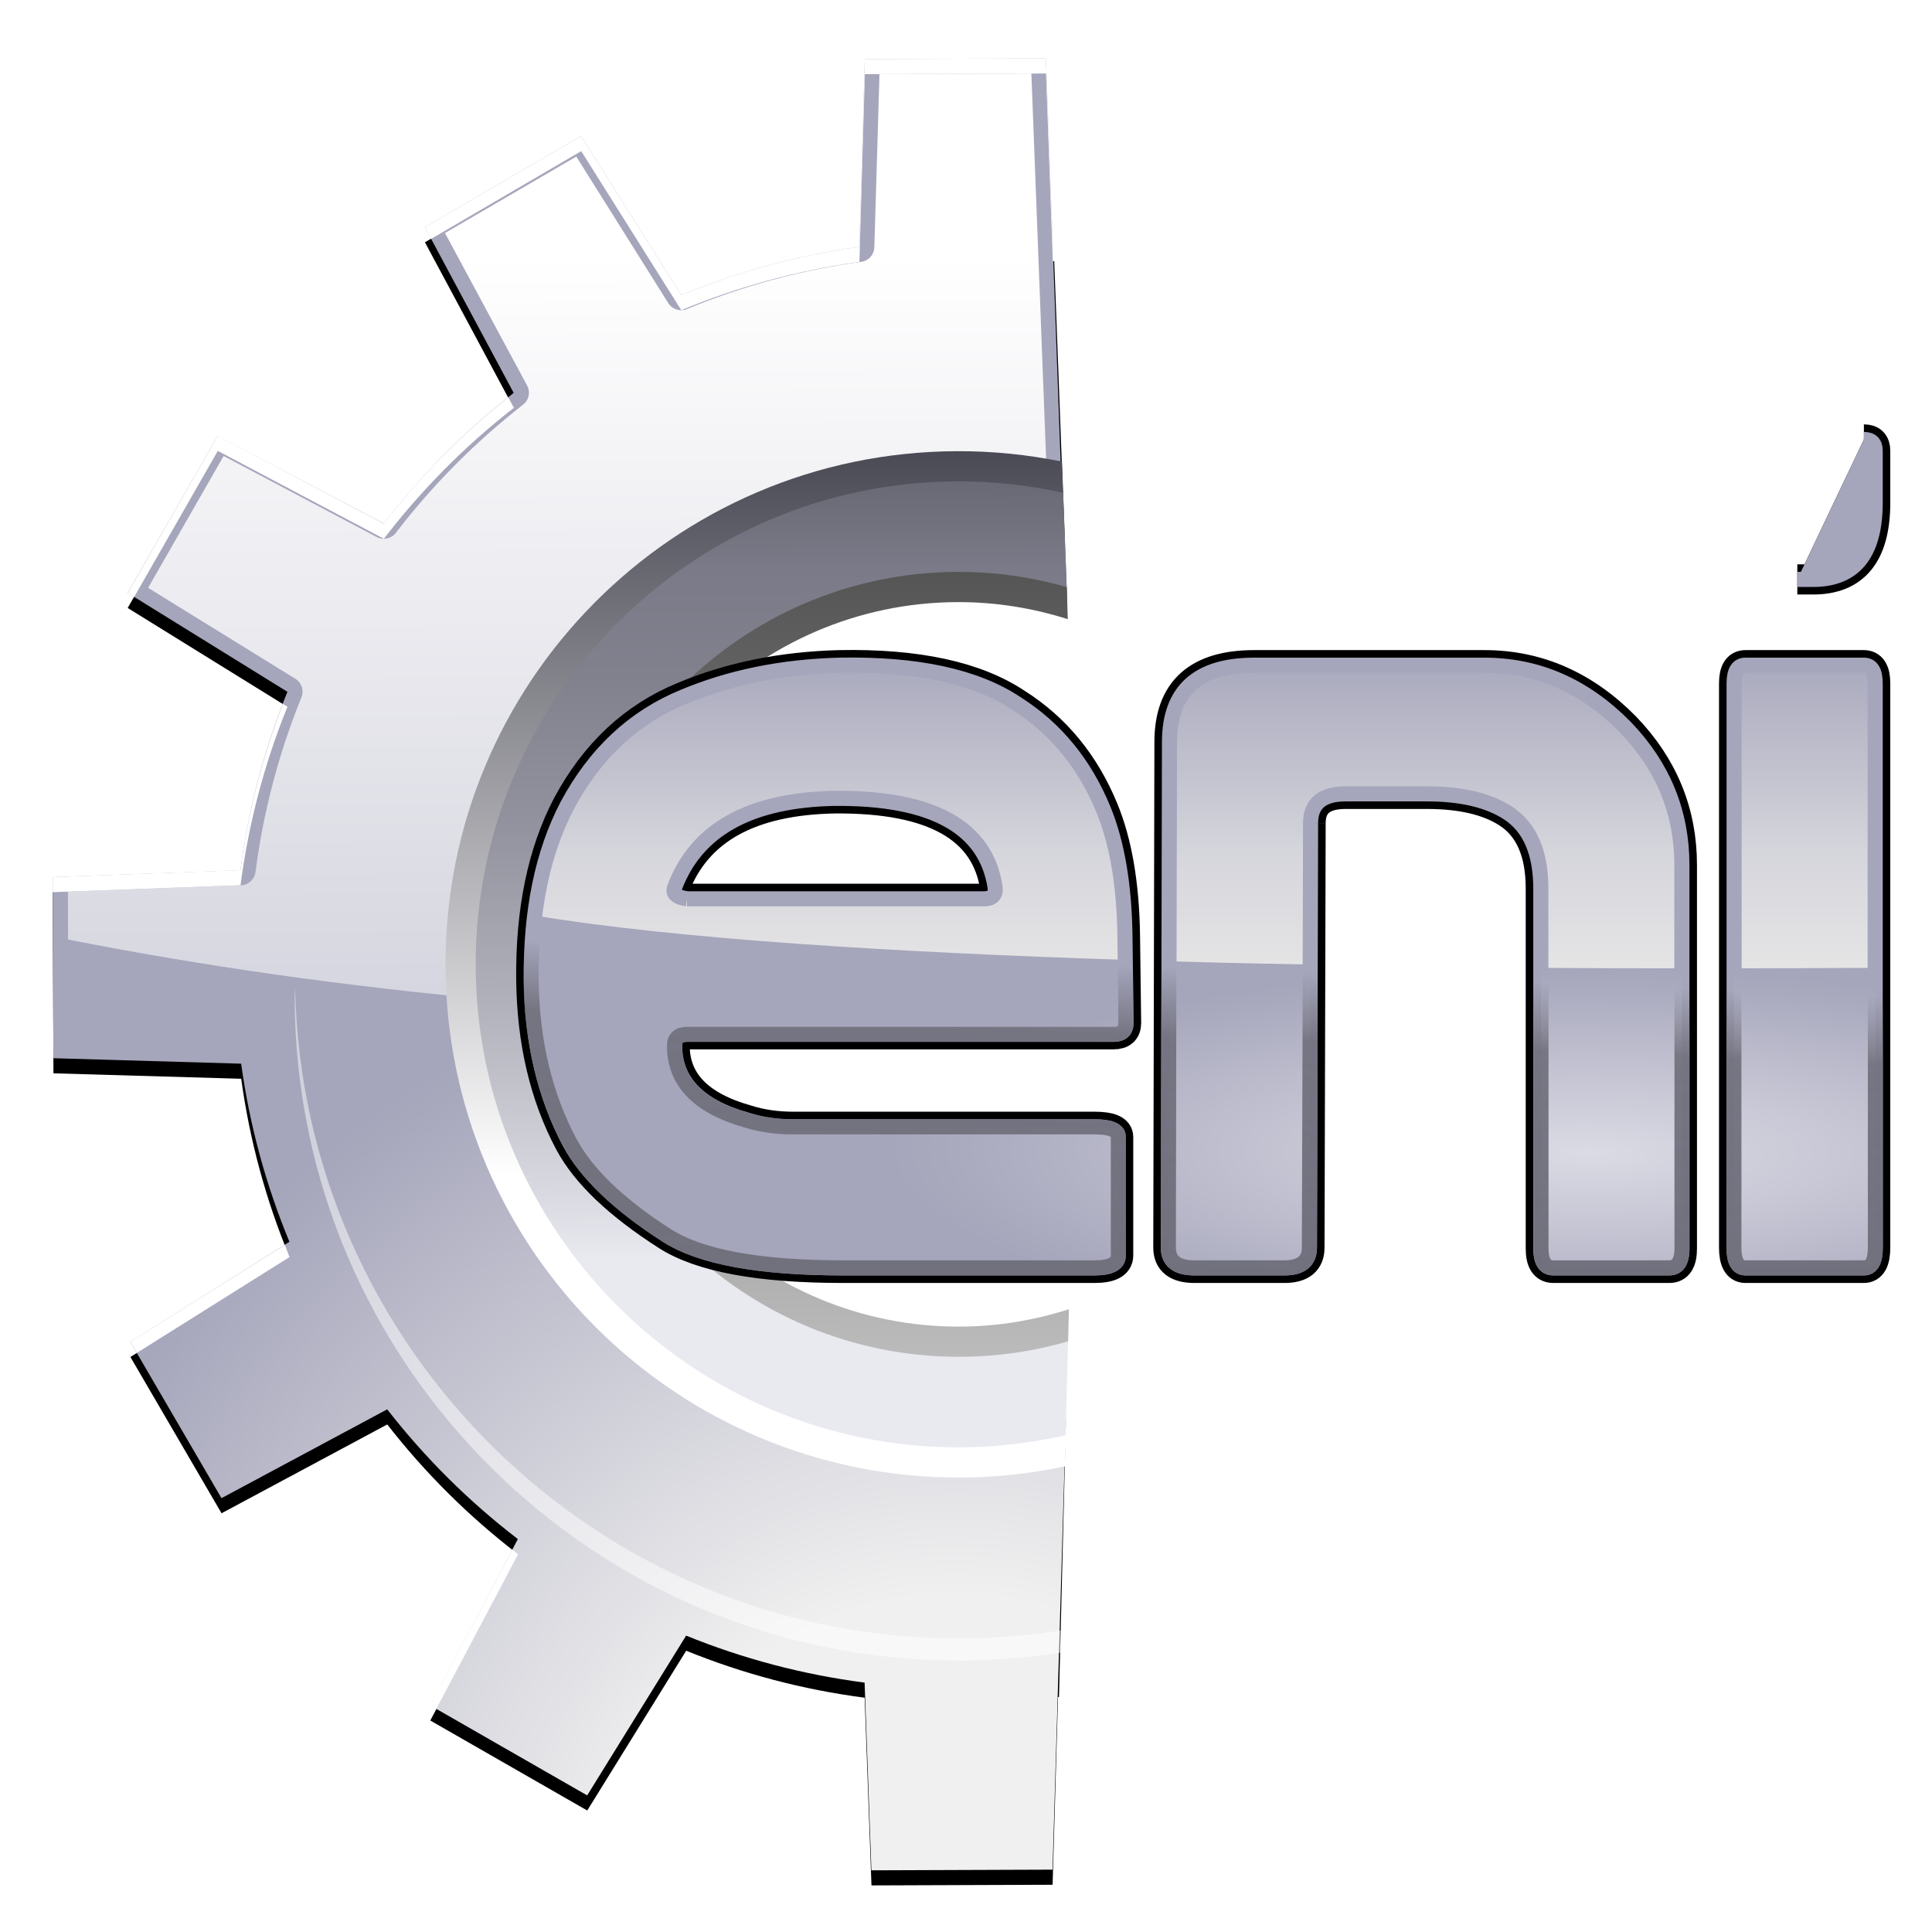 <?xml version="1.0" encoding="UTF-8" standalone="no"?>
<!-- Created with Inkscape (http://www.inkscape.org/) -->
<svg
   xmlns:dc="http://purl.org/dc/elements/1.1/"
   xmlns:cc="http://creativecommons.org/ns#"
   xmlns:rdf="http://www.w3.org/1999/02/22-rdf-syntax-ns#"
   xmlns:svg="http://www.w3.org/2000/svg"
   xmlns="http://www.w3.org/2000/svg"
   xmlns:xlink="http://www.w3.org/1999/xlink"
   xmlns:sodipodi="http://sodipodi.sourceforge.net/DTD/sodipodi-0.dtd"
   xmlns:inkscape="http://www.inkscape.org/namespaces/inkscape"
   width="128"
   height="128"
   id="svg2"
   sodipodi:version="0.32"
   inkscape:version="0.45+devel"
   version="1.0"
   sodipodi:docname="ceni-candidate-wip.svg"
   inkscape:output_extension="org.inkscape.output.svg.inkscape">
  <defs
     id="defs4">
    <linearGradient
       inkscape:collect="always"
       id="linearGradient3577">
      <stop
         style="stop-color:#71717e;stop-opacity:1;"
         offset="0"
         id="stop3579" />
      <stop
         id="stop3585"
         offset="0.773"
         style="stop-color:#71717e;stop-opacity:0.933;" />
      <stop
         style="stop-color:#71717e;stop-opacity:0;"
         offset="1"
         id="stop3581" />
    </linearGradient>
    <inkscape:perspective
       sodipodi:type="inkscape:persp3d"
       inkscape:vp_x="0 : 64 : 1"
       inkscape:vp_y="0 : 1000 : 0"
       inkscape:vp_z="128 : 64 : 1"
       inkscape:persp3d-origin="64 : 64 : 1"
       id="perspective189" />
    <linearGradient
       inkscape:collect="always"
       id="linearGradient3362">
      <stop
         style="stop-color:#dbdbe5;stop-opacity:1"
         offset="0"
         id="stop3364" />
      <stop
         style="stop-color:#a5a5bb;stop-opacity:1"
         offset="1"
         id="stop3366" />
    </linearGradient>
    <inkscape:perspective
       sodipodi:type="inkscape:persp3d"
       inkscape:vp_x="0 : 64 : 1"
       inkscape:vp_y="0 : 1000 : 0"
       inkscape:vp_z="128 : 64 : 1"
       inkscape:persp3d-origin="64 : 64 : 1"
       id="perspective2576" />
    <linearGradient
       id="linearGradient3587"
       inkscape:collect="always">
      <stop
         id="stop3589"
         offset="0"
         style="stop-color:#e6e6e6;stop-opacity:1" />
      <stop
         style="stop-color:#d5d5dc;stop-opacity:1"
         offset="0.381"
         id="stop3591" />
      <stop
         id="stop3593"
         offset="1"
         style="stop-color:#a5a5bb;stop-opacity:1" />
    </linearGradient>
    <inkscape:perspective
       sodipodi:type="inkscape:persp3d"
       inkscape:vp_x="0 : 64 : 1"
       inkscape:vp_y="0 : 1000 : 0"
       inkscape:vp_z="128 : 64 : 1"
       inkscape:persp3d-origin="64 : 64 : 1"
       id="perspective2777" />
    <linearGradient
       id="linearGradient7311"
       inkscape:collect="always">
      <stop
         id="stop7313"
         offset="0"
         style="stop-color:#52525c;stop-opacity:1" />
      <stop
         style="stop-color:#595962;stop-opacity:1;"
         offset="0.539"
         id="stop7317" />
      <stop
         id="stop7319"
         offset="0.595"
         style="stop-color:#eaeaeb;stop-opacity:1;" />
      <stop
         id="stop7315"
         offset="1"
         style="stop-color:#fefefe;stop-opacity:1" />
    </linearGradient>
    <linearGradient
       id="linearGradient7301"
       inkscape:collect="always">
      <stop
         id="stop7303"
         offset="0"
         style="stop-color:#52525c;stop-opacity:1" />
      <stop
         style="stop-color:#5b5b65;stop-opacity:1;"
         offset="0.438"
         id="stop7307" />
      <stop
         id="stop7309"
         offset="0.545"
         style="stop-color:#f4f4f4;stop-opacity:1;" />
      <stop
         id="stop7305"
         offset="1"
         style="stop-color:#fefefe;stop-opacity:1" />
    </linearGradient>
    <linearGradient
       inkscape:collect="always"
       id="linearGradient7283">
      <stop
         style="stop-color:#000000;stop-opacity:1;"
         offset="0"
         id="stop7285" />
      <stop
         style="stop-color:#000000;stop-opacity:0;"
         offset="1"
         id="stop7287" />
    </linearGradient>
    <linearGradient
       inkscape:collect="always"
       id="linearGradient6970">
      <stop
         style="stop-color:#52525c;stop-opacity:1"
         offset="0"
         id="stop6972" />
      <stop
         style="stop-color:#fefefe;stop-opacity:1"
         offset="1"
         id="stop6974" />
    </linearGradient>
    <inkscape:perspective
       sodipodi:type="inkscape:persp3d"
       inkscape:vp_x="0 : 526.18109 : 1"
       inkscape:vp_y="0 : 1000 : 0"
       inkscape:vp_z="744.09448 : 526.18109 : 1"
       inkscape:persp3d-origin="372.04724 : 526.18109 : 1"
       id="perspective10" />
    <mask
       id="mask7296"
       maskUnits="userSpaceOnUse">
      <g
         id="g7298"
         transform="translate(-514.586,-206.91)">
        <g
           id="g7300"
           transform="translate(80.516,30.885)">
          <path
             style="opacity:1;fill:url(#radialGradient7316);fill-opacity:1;stroke:none;stroke-width:2;stroke-linecap:round;stroke-linejoin:round;stroke-miterlimit:4;stroke-dashoffset:1.088;stroke-opacity:1"
             d="M -184.422,-32.472 C -217.548,-32.472 -248.422,-0.098 -248.422,33.028 C -248.422,66.153 -217.048,97.028 -183.922,97.028 C -153.633,97.028 -128.586,70.811 -124.516,41.684 L -159.547,36.653 C -161.172,48.614 -171.477,57.621 -183.922,57.621 C -197.494,57.621 -206.016,46.099 -206.016,32.528 C -206.016,18.956 -199.994,12.434 -186.422,12.434 C -179.637,12.434 -176.501,10.199 -172.047,14.653 L -176.875,25.98 C -178.93,28.036 -179.118,29.286 -178.554,30.595 C -178.046,31.776 -177.033,33.121 -174.344,33.121 L -130.391,33.121 C -126.545,33.121 -123.932,30.467 -123.932,26.871 L -124.001,-17.207 C -124.001,-19.688 -124.903,-21.05 -126.182,-21.556 C -127.497,-22.077 -129.216,-21.679 -131.29,-19.605 L -141.485,-19.41 C -152.344,-30.269 -167.86,-32.472 -184.422,-32.472 z"
             id="path7302"
             sodipodi:nodetypes="cssccsssccsccccsccc" />
          <path
             sodipodi:nodetypes="ccccc"
             style="fill:url(#linearGradient7318);fill-opacity:1;fill-rule:evenodd;stroke:none;stroke-width:1px;stroke-linecap:butt;stroke-linejoin:miter;stroke-opacity:1;filter:url(#filter3438)"
             d="M -161.5,34.5 C -162,37 -180,54 -180,54 L -132.5,80 L -112,38.5 L -161.5,34.5 z"
             id="path7304" />
          <path
             sodipodi:nodetypes="ccccc"
             id="path7306"
             d="M -161.5,34.5 C -162,37 -181.278,54.389 -181.278,54.389 L -151.627,97.592 L -112,38.5 L -161.5,34.5 z"
             style="fill:url(#linearGradient7320);fill-opacity:1;fill-rule:evenodd;stroke:none;stroke-width:1px;stroke-linecap:butt;stroke-linejoin:miter;stroke-opacity:1;filter:url(#filter3438)" />
          <path
             style="fill:url(#linearGradient7322);fill-opacity:1;fill-rule:evenodd;stroke:none;stroke-width:1px;stroke-linecap:butt;stroke-linejoin:miter;stroke-opacity:1;filter:url(#filter3438)"
             d="M -161.5,34.5 C -162,37 -181.278,54.389 -181.278,54.389 L -151.627,97.592 L -112,38.5 L -161.5,34.5 z"
             id="path7308"
             sodipodi:nodetypes="ccccc" />
        </g>
        <rect
           y="69.75"
           x="-119"
           height="71.75"
           width="83.5"
           id="rect7310"
           style="opacity:1;fill:url(#linearGradient7324);fill-opacity:1;stroke:none;stroke-width:1;stroke-linecap:round;stroke-linejoin:round;stroke-miterlimit:4;stroke-dasharray:none;stroke-dashoffset:1.088;stroke-opacity:1;filter:url(#filter3363)" />
        <path
           sodipodi:nodetypes="ccccc"
           id="path7312"
           d="M -159.5,68.25 L -39.138,55.984 L -93.453,162.553 L -197.795,128.965 L -159.5,68.25 z"
           style="fill:url(#linearGradient7326);fill-opacity:1;stroke:none;stroke-width:1;stroke-linecap:round;stroke-linejoin:round;stroke-miterlimit:4;stroke-dashoffset:1.088;stroke-opacity:1;filter:url(#filter3363)"
           transform="matrix(0.639,0.769,-0.769,0.639,37.598,128.087)" />
        <path
           transform="matrix(0.639,0.769,-0.769,0.639,37.598,128.087)"
           style="fill:url(#linearGradient7328);fill-opacity:1;stroke:none;stroke-width:1;stroke-linecap:round;stroke-linejoin:round;stroke-miterlimit:4;stroke-dashoffset:1.088;stroke-opacity:1;filter:url(#filter3363)"
           d="M -159.5,68.25 L -39.138,55.984 L -93.453,162.553 L -197.795,128.965 L -159.5,68.25 z"
           id="path7314"
           sodipodi:nodetypes="ccccc" />
      </g>
    </mask>
    <linearGradient
       y2="112.704"
       x2="-136.511"
       y1="99.98"
       x1="-61.803"
       gradientTransform="translate(-40.5,-1.5)"
       gradientUnits="userSpaceOnUse"
       id="linearGradient7328"
       xlink:href="#linearGradient3342"
       inkscape:collect="always" />
    <linearGradient
       y2="92.604"
       x2="-138.004"
       y1="137.133"
       x1="-83.594"
       gradientTransform="translate(-40.5,-1.5)"
       gradientUnits="userSpaceOnUse"
       id="linearGradient7326"
       xlink:href="#linearGradient3342"
       inkscape:collect="always" />
    <linearGradient
       y2="86.125"
       x2="-163"
       y1="105.625"
       x1="-73"
       gradientUnits="userSpaceOnUse"
       id="linearGradient7324"
       xlink:href="#linearGradient3342"
       inkscape:collect="always" />
    <linearGradient
       y2="72.882"
       x2="-158.925"
       y1="44.753"
       x1="-83.013"
       gradientUnits="userSpaceOnUse"
       id="linearGradient7322"
       xlink:href="#linearGradient3326"
       inkscape:collect="always" />
    <linearGradient
       y2="72.882"
       x2="-158.925"
       y1="39.803"
       x1="-132.51"
       gradientUnits="userSpaceOnUse"
       id="linearGradient7320"
       xlink:href="#linearGradient3326"
       inkscape:collect="always" />
    <linearGradient
       y2="57.25"
       x2="-152.268"
       y1="37.682"
       x1="-151.439"
       gradientUnits="userSpaceOnUse"
       id="linearGradient7318"
       xlink:href="#linearGradient3326"
       inkscape:collect="always" />
    <radialGradient
       r="59.995"
       fy="59.708"
       fx="-113.148"
       cy="118.605"
       cx="-112.172"
       gradientTransform="matrix(0.648,0.102,-3.1257154e-2,0.199,-4.563,53.159)"
       gradientUnits="userSpaceOnUse"
       id="radialGradient7316"
       xlink:href="#linearGradient3825"
       inkscape:collect="always" />
    <linearGradient
       y2="112.704"
       x2="-136.511"
       y1="99.98"
       x1="-61.803"
       gradientTransform="translate(-40.5,-1.5)"
       gradientUnits="userSpaceOnUse"
       id="linearGradient7250"
       xlink:href="#linearGradient3342"
       inkscape:collect="always" />
    <linearGradient
       y2="92.604"
       x2="-138.004"
       y1="137.133"
       x1="-83.594"
       gradientTransform="translate(-40.5,-1.5)"
       gradientUnits="userSpaceOnUse"
       id="linearGradient7248"
       xlink:href="#linearGradient3342"
       inkscape:collect="always" />
    <linearGradient
       y2="86.125"
       x2="-163"
       y1="105.625"
       x1="-73"
       gradientUnits="userSpaceOnUse"
       id="linearGradient7246"
       xlink:href="#linearGradient3342"
       inkscape:collect="always" />
    <linearGradient
       y2="72.882"
       x2="-158.925"
       y1="44.753"
       x1="-83.013"
       gradientUnits="userSpaceOnUse"
       id="linearGradient7244"
       xlink:href="#linearGradient3326"
       inkscape:collect="always" />
    <linearGradient
       y2="72.882"
       x2="-158.925"
       y1="39.803"
       x1="-132.51"
       gradientUnits="userSpaceOnUse"
       id="linearGradient7242"
       xlink:href="#linearGradient3326"
       inkscape:collect="always" />
    <linearGradient
       y2="57.25"
       x2="-152.268"
       y1="37.682"
       x1="-151.439"
       gradientUnits="userSpaceOnUse"
       id="linearGradient7240"
       xlink:href="#linearGradient3326"
       inkscape:collect="always" />
    <radialGradient
       r="59.995"
       fy="59.708"
       fx="-113.148"
       cy="118.605"
       cx="-112.172"
       gradientTransform="matrix(0.648,0.102,-3.1257154e-2,0.199,-4.563,53.159)"
       gradientUnits="userSpaceOnUse"
       id="radialGradient7238"
       xlink:href="#linearGradient3825"
       inkscape:collect="always" />
    <linearGradient
       y2="15.344"
       x2="206.472"
       y1="77.373"
       x1="206.472"
       gradientTransform="translate(-819.089,-206.906)"
       gradientUnits="userSpaceOnUse"
       id="linearGradient7202"
       xlink:href="#linearGradient3295"
       inkscape:collect="always" />
    <linearGradient
       y2="63.427"
       x2="208.594"
       y1="130.406"
       x1="208.594"
       gradientTransform="translate(-819.089,-206.906)"
       gradientUnits="userSpaceOnUse"
       id="linearGradient7200"
       xlink:href="#linearGradient3295"
       inkscape:collect="always" />
    <linearGradient
       y2="80.172"
       x2="75.094"
       y1="4.532"
       x1="75.094"
       gradientTransform="translate(-682.085,-206.904)"
       gradientUnits="userSpaceOnUse"
       id="linearGradient7198"
       xlink:href="#linearGradient3260"
       inkscape:collect="always" />
    <linearGradient
       y2="73.899"
       x2="75.094"
       y1="4.532"
       x1="75.094"
       gradientTransform="translate(-682.089,-206.906)"
       gradientUnits="userSpaceOnUse"
       id="linearGradient7196"
       xlink:href="#linearGradient3202"
       inkscape:collect="always" />
    <radialGradient
       r="56"
       fy="68.232"
       fx="64.69"
       cy="27.418"
       cx="99.726"
       gradientTransform="matrix(0.694,5.8671246e-2,-3.6242796e-2,0.429,-648.149,-180.025)"
       gradientUnits="userSpaceOnUse"
       id="radialGradient7194"
       xlink:href="#linearGradient3528"
       inkscape:collect="always" />
    <radialGradient
       r="56"
       fy="116.906"
       fx="67.094"
       cy="116.906"
       cx="67.094"
       gradientTransform="translate(-682.089,-206.906)"
       gradientUnits="userSpaceOnUse"
       id="radialGradient7192"
       xlink:href="#XMLID_4_"
       inkscape:collect="always" />
    <linearGradient
       y2="14.444"
       x2="125.304"
       y1="12.569"
       x1="120.062"
       spreadMethod="reflect"
       gradientUnits="userSpaceOnUse"
       id="linearGradient7190"
       xlink:href="#linearGradient3344"
       inkscape:collect="always" />
    <linearGradient
       y2="14.444"
       x2="125.304"
       y1="12.569"
       x1="120.062"
       spreadMethod="reflect"
       gradientTransform="translate(-682.089,-206.906)"
       gradientUnits="userSpaceOnUse"
       id="linearGradient7188"
       xlink:href="#linearGradient3260"
       inkscape:collect="always" />
    <radialGradient
       r="59.995"
       fy="7.411"
       fx="64.089"
       cy="7.411"
       cx="64.089"
       gradientTransform="matrix(0.309,0,0,0.478,-637.828,-203.042)"
       gradientUnits="userSpaceOnUse"
       id="radialGradient7186"
       xlink:href="#linearGradient3260"
       inkscape:collect="always" />
    <radialGradient
       r="59.995"
       fy="26.863"
       fx="74.871"
       cy="48.229"
       cx="72.685"
       gradientTransform="matrix(0.982,1.671718e-2,-3.5801148e-3,0.21,-700.652,-176.428)"
       gradientUnits="userSpaceOnUse"
       id="radialGradient7184"
       xlink:href="#linearGradient3449"
       inkscape:collect="always" />
    <radialGradient
       r="59.995"
       fy="66.906"
       fx="-10.165"
       cy="66.906"
       cx="-10.165"
       gradientTransform="matrix(0.458,-2.1035589e-8,4.5903973e-8,1,-661.641,-206.911)"
       gradientUnits="userSpaceOnUse"
       id="radialGradient7182"
       xlink:href="#linearGradient3449"
       inkscape:collect="always" />
    <radialGradient
       r="59.995"
       fy="80.405"
       fx="167.67"
       cy="80.405"
       cx="167.67"
       gradientTransform="matrix(0.268,0.521,-0.704,0.361,-573.095,-242.969)"
       gradientUnits="userSpaceOnUse"
       id="radialGradient7180"
       xlink:href="#linearGradient3449"
       inkscape:collect="always" />
    <radialGradient
       r="59.995"
       fy="126.692"
       fx="66.015"
       cy="126.692"
       cx="66.015"
       gradientTransform="matrix(0.675,0,0,0.358,-662.561,-165.902)"
       gradientUnits="userSpaceOnUse"
       id="radialGradient7178"
       xlink:href="#linearGradient3751"
       inkscape:collect="always" />
    <linearGradient
       y2="123.906"
       x2="8.084"
       y1="33.406"
       x1="147.094"
       gradientTransform="translate(-682.089,-206.906)"
       gradientUnits="userSpaceOnUse"
       id="linearGradient7176"
       xlink:href="#XMLID_4_"
       inkscape:collect="always" />
    <filter
       id="filter2826"
       inkscape:collect="always">
      <feGaussianBlur
         id="feGaussianBlur2828"
         stdDeviation="2.4"
         inkscape:collect="always" />
    </filter>
    <radialGradient
       gradientTransform="translate(145.714,-238.214)"
       gradientUnits="userSpaceOnUse"
       r="125.171"
       cy="124"
       cx="59.511"
       id="XMLID_23_">
      <stop
         id="stop9"
         style="stop-color:#F0F0F0"
         offset="0.177" />
      <stop
         id="stop11"
         style="stop-color:#A5A5BB"
         offset="0.532" />
    </radialGradient>
    <linearGradient
       gradientTransform="translate(145.714,-238.214)"
       y2="120.214"
       x2="60.001"
       y1="12.845"
       x1="60.001"
       gradientUnits="userSpaceOnUse"
       id="XMLID_24_">
      <stop
         id="stop16"
         style="stop-color:#FFFFFF"
         offset="0" />
      <stop
         id="stop18"
         style="stop-color:#ffffff;stop-opacity:0;"
         offset="1" />
    </linearGradient>
    <linearGradient
       gradientTransform="translate(145.714,-238.214)"
       y2="26"
       x2="60.002"
       y1="94"
       x1="60.002"
       gradientUnits="userSpaceOnUse"
       id="XMLID_25_">
      <stop
         id="stop23"
         style="stop-color:#FFFFFF"
         offset="0.296" />
      <stop
         id="stop25"
         style="stop-color:#4A4A55"
         offset="1" />
    </linearGradient>
    <linearGradient
       gradientTransform="translate(145.714,-238.214)"
       y2="28"
       x2="60.002"
       y1="92"
       x1="60.002"
       gradientUnits="userSpaceOnUse"
       id="XMLID_26_">
      <stop
         id="stop30"
         style="stop-color:#E9E9F0"
         offset="0.195" />
      <stop
         id="stop32"
         style="stop-color:#DADAE2"
         offset="0.26" />
      <stop
         id="stop34"
         style="stop-color:#B1B1BB"
         offset="0.461" />
      <stop
         id="stop36"
         style="stop-color:#93939F"
         offset="0.644" />
      <stop
         id="stop38"
         style="stop-color:#81818E"
         offset="0.8" />
      <stop
         id="stop40"
         style="stop-color:#7A7A88"
         offset="0.911" />
      <stop
         id="stop42"
         style="stop-color:#696975"
         offset="1" />
    </linearGradient>
    <linearGradient
       gradientTransform="translate(145.714,-238.214)"
       y2="34.001"
       x2="60.002"
       y1="86"
       x1="60.002"
       gradientUnits="userSpaceOnUse"
       id="XMLID_27_">
      <stop
         id="stop47"
         style="stop-color:#BBBBBB"
         offset="0" />
      <stop
         id="stop49"
         style="stop-color:#555555"
         offset="1" />
    </linearGradient>
    <linearGradient
       gradientTransform="translate(-682.089,-206.906)"
       gradientUnits="userSpaceOnUse"
       y2="123.906"
       x2="8.084"
       y1="33.406"
       x1="147.094"
       id="linearGradient3516"
       xlink:href="#XMLID_4_"
       inkscape:collect="always" />
    <radialGradient
       gradientUnits="userSpaceOnUse"
       gradientTransform="matrix(0.979,0,0,0.973,133,20.876)"
       r="55.148"
       cy="-0.215"
       cx="48"
       id="XMLID_4_">
      <stop
         id="stop3082"
         style="stop-color:#72D13D"
         offset="0" />
      <stop
         id="stop3090"
         style="stop-color:#00b400;stop-opacity:1;"
         offset="1" />
    </radialGradient>
    <radialGradient
       gradientUnits="userSpaceOnUse"
       gradientTransform="matrix(0.675,0,0,0.358,-662.561,-165.902)"
       r="59.995"
       fy="126.692"
       fx="66.015"
       cy="126.692"
       cx="66.015"
       id="radialGradient3757"
       xlink:href="#linearGradient3751"
       inkscape:collect="always" />
    <linearGradient
       id="linearGradient3751"
       inkscape:collect="always">
      <stop
         id="stop3753"
         offset="0"
         style="stop-color:#53be2c;stop-opacity:1;" />
      <stop
         id="stop3755"
         offset="1"
         style="stop-color:#53be2c;stop-opacity:0;" />
    </linearGradient>
    <radialGradient
       r="59.995"
       fy="80.405"
       fx="167.67"
       cy="80.405"
       cx="167.67"
       gradientTransform="matrix(0.268,0.521,-0.704,0.361,-573.095,-242.969)"
       gradientUnits="userSpaceOnUse"
       id="radialGradient3658"
       xlink:href="#linearGradient3449"
       inkscape:collect="always" />
    <linearGradient
       id="linearGradient3449">
      <stop
         style="stop-color:#000000;stop-opacity:0.673;"
         offset="0"
         id="stop3451" />
      <stop
         style="stop-color:#000000;stop-opacity:0;"
         offset="1"
         id="stop3453" />
    </linearGradient>
    <radialGradient
       gradientUnits="userSpaceOnUse"
       gradientTransform="matrix(0.458,-2.1035589e-8,4.5903973e-8,1,-661.641,-206.911)"
       r="59.995"
       fy="66.906"
       fx="-10.165"
       cy="66.906"
       cx="-10.165"
       id="radialGradient3654"
       xlink:href="#linearGradient3449"
       inkscape:collect="always" />
    <radialGradient
       r="59.995"
       fy="26.863"
       fx="74.871"
       cy="48.229"
       cx="72.685"
       gradientTransform="matrix(0.982,1.671718e-2,-3.5801148e-3,0.21,-700.652,-176.428)"
       gradientUnits="userSpaceOnUse"
       id="radialGradient3744"
       xlink:href="#linearGradient3449"
       inkscape:collect="always" />
    <radialGradient
       gradientUnits="userSpaceOnUse"
       gradientTransform="matrix(0.309,0,0,0.478,-637.828,-203.042)"
       r="59.995"
       fy="7.411"
       fx="64.089"
       cy="7.411"
       cx="64.089"
       id="radialGradient3767"
       xlink:href="#linearGradient3260"
       inkscape:collect="always" />
    <linearGradient
       inkscape:collect="always"
       id="linearGradient3260">
      <stop
         style="stop-color:#ffffff;stop-opacity:1;"
         offset="0"
         id="stop3262" />
      <stop
         style="stop-color:#ffffff;stop-opacity:0;"
         offset="1"
         id="stop3264" />
    </linearGradient>
    <linearGradient
       gradientTransform="translate(-682.089,-206.906)"
       spreadMethod="reflect"
       gradientUnits="userSpaceOnUse"
       y2="14.444"
       x2="125.304"
       y1="12.569"
       x1="120.062"
       id="linearGradient3676"
       xlink:href="#linearGradient3260"
       inkscape:collect="always" />
    <linearGradient
       y2="14.444"
       x2="125.304"
       y1="12.569"
       x1="120.062"
       spreadMethod="reflect"
       gradientUnits="userSpaceOnUse"
       id="linearGradient3771"
       xlink:href="#linearGradient3344"
       inkscape:collect="always" />
    <linearGradient
       id="linearGradient3344">
      <stop
         style="stop-color:#baff63;stop-opacity:1;"
         offset="0"
         id="stop3346" />
      <stop
         style="stop-color:#ffffff;stop-opacity:0;"
         offset="1"
         id="stop3348" />
    </linearGradient>
    <radialGradient
       gradientTransform="translate(-682.089,-206.906)"
       gradientUnits="userSpaceOnUse"
       r="56"
       fy="116.906"
       fx="67.094"
       cy="116.906"
       cx="67.094"
       id="radialGradient3524"
       xlink:href="#XMLID_4_"
       inkscape:collect="always" />
    <radialGradient
       gradientTransform="matrix(0.694,5.8671246e-2,-3.6242796e-2,0.429,-648.149,-180.025)"
       gradientUnits="userSpaceOnUse"
       r="56"
       fy="68.232"
       fx="64.69"
       cy="27.418"
       cx="99.726"
       id="radialGradient3535"
       xlink:href="#linearGradient3528"
       inkscape:collect="always" />
    <linearGradient
       id="linearGradient3528"
       inkscape:collect="always">
      <stop
         id="stop3530"
         offset="0"
         style="stop-color:#62c734;stop-opacity:1;" />
      <stop
         id="stop3532"
         offset="1"
         style="stop-color:#62c734;stop-opacity:0;" />
    </linearGradient>
    <linearGradient
       gradientTransform="translate(-682.089,-206.906)"
       gradientUnits="userSpaceOnUse"
       y2="73.899"
       x2="75.094"
       y1="4.532"
       x1="75.094"
       id="linearGradient3548"
       xlink:href="#linearGradient3202"
       inkscape:collect="always" />
    <linearGradient
       id="linearGradient3202">
      <stop
         id="stop3204"
         offset="0"
         style="stop-color:#cbff9c;stop-opacity:1;" />
      <stop
         id="stop3206"
         offset="1"
         style="stop-color:#65c171;stop-opacity:0" />
    </linearGradient>
    <linearGradient
       y2="80.172"
       x2="75.094"
       y1="4.532"
       x1="75.094"
       gradientTransform="translate(-682.085,-206.904)"
       gradientUnits="userSpaceOnUse"
       id="linearGradient3581"
       xlink:href="#linearGradient3260"
       inkscape:collect="always" />
    <linearGradient
       gradientTransform="translate(-819.089,-206.906)"
       gradientUnits="userSpaceOnUse"
       y2="63.427"
       x2="208.594"
       y1="130.406"
       x1="208.594"
       id="linearGradient3613"
       xlink:href="#linearGradient3295"
       inkscape:collect="always" />
    <linearGradient
       id="linearGradient3295">
      <stop
         id="stop3297"
         offset="0"
         style="stop-color:#baff63;stop-opacity:1;" />
      <stop
         id="stop3299"
         offset="1"
         style="stop-color:#ffffff;stop-opacity:0;" />
    </linearGradient>
    <linearGradient
       y2="15.344"
       x2="206.472"
       y1="77.373"
       x1="206.472"
       gradientTransform="translate(-819.089,-206.906)"
       gradientUnits="userSpaceOnUse"
       id="linearGradient3462"
       xlink:href="#linearGradient3295"
       inkscape:collect="always" />
    <radialGradient
       r="59.995"
       fy="59.708"
       fx="-113.148"
       cy="118.605"
       cx="-112.172"
       gradientTransform="matrix(0.648,0.102,-3.1257154e-2,0.199,-4.563,53.159)"
       gradientUnits="userSpaceOnUse"
       id="radialGradient7103"
       xlink:href="#linearGradient3825"
       inkscape:collect="always" />
    <linearGradient
       id="linearGradient3825">
      <stop
         id="stop3827"
         offset="0"
         style="stop-color:#ffffff;stop-opacity:0;" />
      <stop
         style="stop-color:#ffffff;stop-opacity:0.187;"
         offset="0.5"
         id="stop3833" />
      <stop
         id="stop3829"
         offset="1"
         style="stop-color:#ffffff;stop-opacity:1;" />
    </linearGradient>
    <linearGradient
       y2="57.25"
       x2="-152.268"
       y1="37.682"
       x1="-151.439"
       gradientUnits="userSpaceOnUse"
       id="linearGradient7105"
       xlink:href="#linearGradient3326"
       inkscape:collect="always" />
    <linearGradient
       id="linearGradient3326"
       inkscape:collect="always">
      <stop
         id="stop3328"
         offset="0"
         style="stop-color:#000000;stop-opacity:1;" />
      <stop
         id="stop3330"
         offset="1"
         style="stop-color:#000000;stop-opacity:0;" />
    </linearGradient>
    <filter
       id="filter3438"
       inkscape:collect="always">
      <feGaussianBlur
         id="feGaussianBlur3440"
         stdDeviation="1.334"
         inkscape:collect="always" />
    </filter>
    <linearGradient
       y2="72.882"
       x2="-158.925"
       y1="39.803"
       x1="-132.51"
       gradientUnits="userSpaceOnUse"
       id="linearGradient7107"
       xlink:href="#linearGradient3326"
       inkscape:collect="always" />
    <linearGradient
       y2="72.882"
       x2="-158.925"
       y1="44.753"
       x1="-83.013"
       gradientUnits="userSpaceOnUse"
       id="linearGradient7109"
       xlink:href="#linearGradient3326"
       inkscape:collect="always" />
    <linearGradient
       y2="86.125"
       x2="-163"
       y1="105.625"
       x1="-73"
       gradientUnits="userSpaceOnUse"
       id="linearGradient7111"
       xlink:href="#linearGradient3342"
       inkscape:collect="always" />
    <linearGradient
       id="linearGradient3342"
       inkscape:collect="always">
      <stop
         id="stop3344"
         offset="0"
         style="stop-color:#000000;stop-opacity:1;" />
      <stop
         id="stop3347"
         offset="1"
         style="stop-color:#000000;stop-opacity:0;" />
    </linearGradient>
    <filter
       id="filter3363"
       height="1.204"
       y="-0.102"
       width="1.175"
       x="-0.088"
       inkscape:collect="always">
      <feGaussianBlur
         id="feGaussianBlur3365"
         stdDeviation="3.053"
         inkscape:collect="always" />
    </filter>
    <linearGradient
       y2="92.604"
       x2="-138.004"
       y1="137.133"
       x1="-83.594"
       gradientTransform="translate(-40.5,-1.5)"
       gradientUnits="userSpaceOnUse"
       id="linearGradient7113"
       xlink:href="#linearGradient3342"
       inkscape:collect="always" />
    <linearGradient
       y2="112.704"
       x2="-136.511"
       y1="99.98"
       x1="-61.803"
       gradientTransform="translate(-40.5,-1.5)"
       gradientUnits="userSpaceOnUse"
       id="linearGradient7115"
       xlink:href="#linearGradient3342"
       inkscape:collect="always" />
    <inkscape:perspective
       id="perspective5849"
       inkscape:persp3d-origin="64 : 64 : 1"
       inkscape:vp_z="128 : 64 : 1"
       inkscape:vp_y="0 : 1000 : 0"
       inkscape:vp_x="0 : 64 : 1"
       sodipodi:type="inkscape:persp3d" />
    <linearGradient
       inkscape:collect="always"
       xlink:href="#XMLID_24_"
       id="linearGradient6110"
       gradientUnits="userSpaceOnUse"
       gradientTransform="matrix(1,-3.6386616e-3,3.6386918e-3,1,3.297,4.11)"
       x1="60.001"
       y1="12.845"
       x2="60.001"
       y2="120.214" />
    <linearGradient
       inkscape:collect="always"
       xlink:href="#XMLID_27_"
       id="linearGradient6152"
       gradientUnits="userSpaceOnUse"
       gradientTransform="matrix(1,-3.6386616e-3,3.6386918e-3,1,3.297,4.11)"
       x1="60.002"
       y1="86"
       x2="60.002"
       y2="34.001" />
    <linearGradient
       inkscape:collect="always"
       xlink:href="#XMLID_26_"
       id="linearGradient6154"
       gradientUnits="userSpaceOnUse"
       gradientTransform="matrix(1,-3.6386918e-3,3.6386918e-3,1,3.296,4.11)"
       x1="60.002"
       y1="92"
       x2="60.002"
       y2="28" />
    <linearGradient
       inkscape:collect="always"
       xlink:href="#XMLID_25_"
       id="linearGradient6156"
       gradientUnits="userSpaceOnUse"
       gradientTransform="matrix(1,-3.6386616e-3,3.6386918e-3,1,3.297,4.11)"
       x1="60.002"
       y1="94"
       x2="60.002"
       y2="26" />
    <radialGradient
       inkscape:collect="always"
       xlink:href="#XMLID_23_"
       id="radialGradient6158"
       gradientUnits="userSpaceOnUse"
       gradientTransform="matrix(1,-3.6386616e-3,3.6386918e-3,1,3.297,4.11)"
       cx="59.511"
       cy="124"
       r="125.171" />
    <linearGradient
       inkscape:collect="always"
       xlink:href="#linearGradient6970"
       id="linearGradient7257"
       gradientUnits="userSpaceOnUse"
       x1="92"
       y1="84"
       x2="92"
       y2="52" />
    <linearGradient
       inkscape:collect="always"
       xlink:href="#linearGradient7301"
       id="linearGradient7263"
       gradientUnits="userSpaceOnUse"
       x1="92"
       y1="48"
       x2="92"
       y2="84"
       gradientTransform="matrix(0.972,0,0,0.972,0.874,102.694)" />
    <linearGradient
       inkscape:collect="always"
       xlink:href="#linearGradient7283"
       id="linearGradient7289"
       x1="83"
       y1="26"
       x2="83"
       y2="97"
       gradientUnits="userSpaceOnUse"
       gradientTransform="matrix(0.972,0,0,0.972,0.874,102.694)" />
    <linearGradient
       inkscape:collect="always"
       xlink:href="#linearGradient7311"
       id="linearGradient7291"
       gradientUnits="userSpaceOnUse"
       x1="92"
       y1="84"
       x2="92"
       y2="52"
       gradientTransform="matrix(0.972,0,0,0.972,0.874,102.694)" />
    <linearGradient
       inkscape:collect="always"
       xlink:href="#linearGradient7301"
       id="linearGradient2783"
       gradientUnits="userSpaceOnUse"
       gradientTransform="matrix(0.972,0,0,0.972,-133.126,2.694)"
       x1="92"
       y1="48"
       x2="92"
       y2="84" />
    <filter
       inkscape:collect="always"
       id="filter3563">
      <feGaussianBlur
         inkscape:collect="always"
         stdDeviation="0.555"
         id="feGaussianBlur3565" />
    </filter>
    <linearGradient
       inkscape:collect="always"
       xlink:href="#linearGradient3587"
       id="linearGradient3573"
       x1="-58.196"
       y1="65.077"
       x2="-58.196"
       y2="42.816"
       gradientUnits="userSpaceOnUse" />
    <linearGradient
       inkscape:collect="always"
       xlink:href="#linearGradient3587"
       id="linearGradient2580"
       gradientUnits="userSpaceOnUse"
       x1="-56.085"
       y1="88.17"
       x2="-54.986"
       y2="60.17" />
    <radialGradient
       inkscape:collect="always"
       xlink:href="#linearGradient3362"
       id="radialGradient3368"
       cx="-31.546"
       cy="87.037"
       fx="-31.546"
       fy="87.037"
       r="45.056"
       gradientTransform="matrix(1.03,6.0963174e-3,-1.6090331e-3,0.272,1.759,53.06)"
       gradientUnits="userSpaceOnUse" />
    <radialGradient
       inkscape:collect="always"
       xlink:href="#linearGradient3362"
       id="radialGradient2575"
       gradientUnits="userSpaceOnUse"
       gradientTransform="matrix(1.03,6.0963174e-3,-1.6090331e-3,0.272,137.844,52.889)"
       cx="-31.546"
       cy="87.037"
       fx="-31.546"
       fy="87.037"
       r="45.056" />
    <linearGradient
       inkscape:collect="always"
       xlink:href="#linearGradient3587"
       id="linearGradient2579"
       gradientUnits="userSpaceOnUse"
       x1="-58.196"
       y1="65.077"
       x2="-58.196"
       y2="42.816"
       gradientTransform="translate(136.085,-0.17)" />
    <linearGradient
       inkscape:collect="always"
       xlink:href="#linearGradient3577"
       id="linearGradient3583"
       x1="83.853"
       y1="84.5"
       x2="84.677"
       y2="64.377"
       gradientUnits="userSpaceOnUse" />
  </defs>
  <sodipodi:namedview
     id="base"
     pagecolor="#ffffff"
     bordercolor="#666666"
     borderopacity="1.0"
     gridtolerance="10000"
     guidetolerance="10"
     objecttolerance="10"
     inkscape:pageopacity="0.0"
     inkscape:pageshadow="2"
     inkscape:zoom="3.640625"
     inkscape:cx="64"
     inkscape:cy="64"
     inkscape:document-units="px"
     inkscape:current-layer="layer1"
     showgrid="false"
     showguides="true"
     inkscape:guide-bbox="true"
     inkscape:window-width="923"
     inkscape:window-height="672"
     inkscape:window-x="207"
     inkscape:window-y="0">
    <inkscape:grid
       type="xygrid"
       id="grid2383"
       empspacing="4"
       visible="true"
       enabled="true" />
  </sodipodi:namedview>
  <g
     inkscape:label="Layer 1"
     inkscape:groupmode="layer"
     id="layer1">
    <path
       id="path6132"
       d="M 245.025,1.4 L 201.618,2.869 L 201.65,3.775 L 169.618,4.869 L 171.712,66.275 L 169.65,135.369 L 213.056,136.681 L 213.087,135.65 L 247.056,136.681 L 249.681,48.369 L 246.618,48.275 L 245.025,1.4 z"
       style="opacity:0.579;fill:#37c8ab;fill-opacity:1;stroke:none;stroke-width:2.5;stroke-linecap:round;stroke-miterlimit:4;stroke-dasharray:none;stroke-opacity:1" />
    <g
       id="g7265">
      <path
         transform="matrix(1,-3.6386918e-3,3.6386918e-3,1,11.286,1.081)"
         id="path6"
         d="M 46,4 L 45.594,16.438 C 41.466,16.99 37.508,18.063 33.781,19.594 L 27.188,9.031 L 16.812,15.031 L 22.656,26.031 C 19.42,28.534 16.535,31.419 14.031,34.656 L 3.031,28.812 L -2.969,39.188 L 7.594,45.781 C 6.062,49.508 4.988,53.466 4.438,57.594 L -8,58 L -8,70 L 4.438,70.406 C 4.989,74.534 6.063,78.492 7.594,82.219 L -2.969,88.812 L 3.031,99.188 L 14.031,93.344 C 16.534,96.58 19.419,99.466 22.656,101.969 L 16.812,112.969 L 27.188,118.969 L 33.781,108.406 C 37.508,109.937 41.466,111.011 45.594,111.562 L 46,124 L 58,124 L 58.406,111.562 C 58.426,111.56 58.449,111.565 58.469,111.562 L 59,93.156 C 56.753,93.695 54.41,94 52,94 C 35.458,94 22,80.542 22,64 C 22,47.458 35.458,34 52,34 C 54.454,34 56.841,34.317 59.125,34.875 L 58.5,16.438 C 58.47,16.433 58.437,16.442 58.406,16.438 L 58,4 L 46,4 z"
         style="filter:url(#filter2826)" />
      <path
         sodipodi:nodetypes="cccccccccccccccccccccccccccssccc"
         id="path13"
         d="M 57.296,3.914 L 56.935,16.352 C 52.81,16.919 48.856,18.007 45.135,19.552 L 38.502,9.013 L 28.149,15.051 L 34.033,26.03 C 30.806,28.544 27.932,31.44 25.439,34.686 L 14.418,28.882 L 8.456,39.279 L 19.042,45.834 C 17.524,49.567 16.465,53.528 15.929,57.658 L 3.493,58.11 L 3.537,70.11 L 15.976,70.471 C 16.543,74.597 17.631,78.55 19.175,82.272 L 8.637,88.904 L 14.674,99.257 L 25.653,93.373 C 28.168,96.6 31.063,99.475 34.309,101.967 L 28.506,112.988 L 38.902,118.95 L 45.458,108.364 C 49.19,109.881 53.152,110.941 57.282,111.477 L 57.733,123.913 L 69.733,123.869 L 70.624,93.866 L 63.624,93.891 C 47.082,93.951 33.575,80.542 33.515,64 C 33.455,47.459 46.864,33.952 63.406,33.891 C 66.405,33.881 66.913,34.03 70.407,34.372 L 69.296,3.87 L 57.296,3.914 z"
         style="fill:url(#radialGradient6158)" />
      <path
         sodipodi:nodetypes="ccssccccsssccccssscccccccc"
         style="fill:url(#linearGradient6110)"
         id="path20"
         d="M 58.268,4.91 C 58.219,6.555 57.927,16.384 57.927,16.384 C 57.913,16.872 57.548,17.279 57.064,17.345 C 53.077,17.893 49.189,18.946 45.506,20.476 C 45.055,20.663 44.534,20.497 44.276,20.084 C 44.276,20.084 39.055,11.765 38.18,10.372 C 36.89,11.123 30.77,14.686 29.481,15.437 C 30.261,16.886 34.924,25.545 34.924,25.545 C 35.004,25.694 35.043,25.856 35.043,26.015 C 35.045,26.316 34.91,26.612 34.658,26.808 C 31.5,29.27 28.662,32.129 26.223,35.305 C 25.927,35.692 25.393,35.808 24.962,35.58 C 24.962,35.58 16.269,30.981 14.815,30.211 C 14.073,31.506 10.555,37.652 9.814,38.947 C 11.213,39.811 19.569,44.972 19.569,44.972 C 19.871,45.159 20.043,45.483 20.045,45.82 C 20.045,45.947 20.021,46.076 19.971,46.201 C 18.467,49.895 17.443,53.792 16.925,57.781 C 16.863,58.265 16.458,58.633 15.97,58.651 C 15.97,58.651 6.144,59.015 4.499,59.075 C 4.502,60.069 4.507,61.364 4.51,62.246 C 13.397,64.003 22.854,65.341 32.653,66.239 C 32.589,65.215 32.516,64.004 32.516,64.004 C 32.453,46.911 52.309,32.932 69.402,32.87 L 68.331,4.872 C 66.841,4.879 59.76,4.905 58.268,4.91 z" />
      <path
         id="path27"
         d="M 63.391,29.892 C 44.614,29.96 29.447,45.238 29.515,64.015 C 29.583,82.793 44.862,97.959 63.638,97.891 C 66.02,97.882 68.332,97.621 70.573,97.147 L 70.789,87.802 C 68.516,88.494 66.101,88.882 63.606,88.891 C 49.821,88.941 38.565,77.767 38.515,63.982 C 38.465,50.197 49.639,38.942 63.424,38.891 C 65.953,38.882 68.404,39.265 70.709,39.959 L 70.362,30.585 C 68.108,30.123 65.783,29.883 63.391,29.892 z"
         style="fill:url(#linearGradient6156)" />
      <path
         id="path44"
         d="M 63.398,31.892 C 45.753,31.956 31.451,46.363 31.515,64.008 C 31.579,81.653 45.986,95.955 63.631,95.891 C 66.025,95.882 68.354,95.593 70.597,95.084 L 70.789,87.802 C 68.516,88.494 66.101,88.882 63.606,88.891 C 49.821,88.941 38.565,77.767 38.515,63.982 C 38.465,50.197 49.639,38.942 63.424,38.891 C 65.953,38.882 68.403,39.265 70.709,39.959 L 70.432,32.647 C 68.167,32.146 65.813,31.883 63.398,31.892 z"
         style="fill:url(#linearGradient6154)" />
      <path
         id="path51"
         d="M 63.42,37.891 C 49.084,37.944 37.463,49.65 37.515,63.986 C 37.567,78.323 49.274,89.943 63.609,89.891 C 66.091,89.882 68.49,89.526 70.762,88.865 L 70.817,86.74 C 68.539,87.469 66.118,87.882 63.602,87.891 C 50.369,87.939 39.563,77.212 39.515,63.979 C 39.467,50.746 50.195,39.94 63.427,39.891 C 65.977,39.882 68.434,40.289 70.744,41.021 L 70.674,38.896 C 68.368,38.235 65.937,37.882 63.42,37.891 z"
         style="fill:url(#linearGradient6152)" />
      <path
         style="fill:#ffffff"
         id="path53"
         d="M 18.874,82.475 L 8.644,88.896 L 9.072,89.63 L 19.18,83.285 C 19.069,83.019 18.979,82.742 18.874,82.475 z" />
      <path
         id="path55"
         d="M 57.296,3.914 L 56.935,16.352 C 52.81,16.919 48.856,18.007 45.135,19.552 L 38.502,9.013 L 28.149,15.051 L 28.558,15.831 L 38.506,10.013 L 45.138,20.552 C 48.86,19.006 52.813,17.918 56.939,17.352 L 57.3,4.914 L 69.3,4.87 L 69.751,17.306 C 69.782,17.31 69.815,17.301 69.845,17.305 L 69.81,16.306 C 69.79,16.303 69.768,16.308 69.748,16.306 L 69.296,3.87 L 57.296,3.914 z"
         style="fill:#ffffff" />
      <path
         style="fill:#ffffff"
         id="path59"
         d="M 33.951,102.674 L 28.498,112.982 L 28.907,113.216 L 34.323,102.978 C 34.196,102.881 34.078,102.772 33.951,102.674 z" />
      <path
         id="path61"
         d="M 19.551,65.426 C 19.548,65.67 19.522,65.931 19.523,66.176 C 19.611,90.438 39.421,110.104 63.683,110.016 C 65.913,110.008 68.102,109.822 70.243,109.492 L 70.269,108.023 C 68.119,108.356 65.918,108.539 63.677,108.547 C 39.662,108.635 20.032,89.348 19.551,65.426 z"
         style="opacity:0.5;fill:#ffffff" />
      <path
         style="fill:#ffffff"
         id="path67"
         d="M 14.43,29.874 L 25.432,35.695 C 27.923,32.45 30.818,29.533 34.046,27.017 L 33.673,26.325 C 30.597,28.771 27.822,31.576 25.428,34.694 L 14.426,28.873 L 8.464,39.286 L 8.89,39.55 L 14.43,29.874 z" />
      <path
         style="fill:#ffffff"
         id="path71"
         d="M 3.498,59.11 L 15.935,58.649 C 16.471,54.519 17.529,50.554 19.046,46.821 L 18.742,46.633 C 17.394,50.129 16.43,53.815 15.932,57.649 L 3.494,58.11 L 3.537,70.11 L 3.537,70.11 L 3.498,59.11 z" />
    </g>
    <path
       style="font-size:76.569px;font-style:normal;font-variant:normal;font-weight:bold;font-stretch:normal;fill-opacity:1;font-family:Sidux;-inkscape-font-specification:Sidux Bold"
       d="M -90.567,68.692 L -62.302,68.692 C -61.754,68.692 -61.48,68.443 -61.48,67.944 L -61.555,62.112 C -61.605,58.772 -62.078,56.005 -62.975,53.812 C -64.222,50.771 -66.141,48.428 -68.733,46.783 C -71.425,44.989 -75.338,44.141 -80.473,44.241 C -84.261,44.341 -87.701,45.038 -90.791,46.335 C -94.081,47.68 -96.649,50.073 -98.493,53.513 C -100.138,56.653 -100.936,60.517 -100.886,65.103 C -100.836,69.19 -99.989,72.78 -98.344,75.87 C -97.247,77.914 -95.103,79.958 -91.913,82.002 C -89.67,83.447 -85.782,84.17 -80.248,84.17 L -63.574,84.17 C -62.527,84.17 -62.003,83.896 -62.003,83.348 L -62.003,75.496 C -62.003,75.048 -62.527,74.823 -63.574,74.823 L -83.538,74.823 C -84.635,74.823 -85.657,74.674 -86.604,74.375 C -89.794,73.478 -91.39,71.832 -91.39,69.44 C -91.39,68.941 -91.115,68.692 -90.567,68.692 M -90.567,59.719 C -91.265,59.619 -91.539,59.37 -91.39,58.971 C -89.944,55.133 -86.405,53.164 -80.772,53.064 C -74.291,53.014 -70.752,54.983 -70.154,58.971 C -70.104,59.47 -70.353,59.719 -70.901,59.719 L -90.567,59.719 M -49.256,54.709 C -49.256,53.413 -48.483,52.765 -46.938,52.765 L -41.554,52.765 C -39.261,52.765 -37.467,53.189 -36.171,54.036 C -34.725,54.983 -34.002,56.653 -34.002,59.046 L -34.002,82.899 C -34.002,83.746 -33.728,84.17 -33.18,84.17 L -25.478,84.17 C -24.929,84.17 -24.655,83.746 -24.655,82.899 L -24.655,57.476 C -24.655,53.986 -25.902,50.946 -28.394,48.353 C -31.086,45.612 -34.201,44.241 -37.741,44.241 L -52.995,44.241 C -56.733,44.241 -58.603,45.936 -58.603,49.325 L -58.678,82.824 C -58.678,83.722 -58.104,84.17 -56.958,84.17 L -50.976,84.17 C -49.879,84.17 -49.331,83.722 -49.331,82.824 L -49.256,54.709 M -21.195,82.824 C -21.195,83.722 -20.946,84.17 -20.448,84.17 L -12.596,84.17 C -12.098,84.17 -11.849,83.722 -11.849,82.824 L -11.849,45.437 C -11.849,44.64 -12.098,44.241 -12.596,44.241 L -20.448,44.241 C -20.946,44.241 -21.195,44.64 -21.195,45.437 L -21.195,82.824 M -17.008,38.558 L -15.961,38.558 C -13.22,38.558 -11.849,36.863 -11.849,33.473 L -11.849,30.034 C -11.849,29.535 -12.098,29.286 -12.596,29.286"
       id="text2779"
       sodipodi:nodetypes="ccccsccccccccccccccsccscccccccsccccccccccccccccccccccccccccc" />
    <path
       sodipodi:nodetypes="ccccsccccccccccccccsccscccccccsccccccccccccccccccccccccccccc"
       id="use3555"
       d="M 45.518,68.522 L 73.782,68.522 C 74.331,68.522 74.605,68.273 74.605,67.774 L 74.53,61.942 C 74.48,58.602 74.007,55.835 73.109,53.642 C 71.863,50.601 69.944,48.258 67.352,46.613 C 64.66,44.818 60.747,43.971 55.612,44.071 C 51.824,44.17 48.384,44.868 45.293,46.164 C 42.003,47.51 39.436,49.903 37.592,53.343 C 35.947,56.483 35.149,60.346 35.199,64.933 C 35.249,69.02 36.096,72.609 37.741,75.7 C 38.838,77.744 40.981,79.788 44.172,81.832 C 46.415,83.277 50.303,84 55.837,84 L 72.511,84 C 73.558,84 74.081,83.726 74.081,83.177 L 74.081,75.326 C 74.081,74.878 73.558,74.653 72.511,74.653 L 52.546,74.653 C 51.45,74.653 50.428,74.504 49.481,74.205 C 46.29,73.307 44.695,71.662 44.695,69.269 C 44.695,68.771 44.969,68.522 45.518,68.522 M 45.518,59.549 C 44.82,59.449 44.546,59.2 44.695,58.801 C 46.141,54.963 49.68,52.994 55.313,52.894 C 61.793,52.844 65.333,54.813 65.931,58.801 C 65.981,59.3 65.732,59.549 65.183,59.549 L 45.518,59.549 M 86.829,54.539 C 86.829,53.243 87.601,52.595 89.147,52.595 L 94.531,52.595 C 96.824,52.595 98.618,53.019 99.914,53.866 C 101.36,54.813 102.083,56.483 102.083,58.876 L 102.083,82.729 C 102.083,83.576 102.357,84 102.905,84 L 110.607,84 C 111.155,84 111.429,83.576 111.429,82.729 L 111.429,57.306 C 111.429,53.816 110.183,50.775 107.691,48.183 C 104.999,45.442 101.883,44.071 98.344,44.071 L 83.09,44.071 C 79.351,44.071 77.482,45.766 77.482,49.155 L 77.407,82.654 C 77.407,83.551 77.981,84 79.127,84 L 85.109,84 C 86.206,84 86.754,83.551 86.754,82.654 L 86.829,54.539 M 114.889,82.654 C 114.889,83.551 115.139,84 115.637,84 L 123.488,84 C 123.987,84 124.236,83.551 124.236,82.654 L 124.236,45.267 C 124.236,44.469 123.987,44.071 123.488,44.071 L 115.637,44.071 C 115.139,44.071 114.889,44.469 114.889,45.267 L 114.889,82.654 M 119.077,38.388 L 120.124,38.388 C 122.865,38.388 124.236,36.693 124.236,33.303 L 124.236,29.864 C 124.236,29.365 123.987,29.116 123.488,29.116"
       style="font-size:76.569px;font-style:normal;font-variant:normal;font-weight:bold;font-stretch:normal;fill:#000000;fill-opacity:1;stroke:#000000;stroke-width:2;stroke-miterlimit:4;stroke-dasharray:none;stroke-opacity:1;font-family:Sidux;-inkscape-font-specification:Sidux Bold" />
    <path
       sodipodi:nodetypes="ccccsccccccccccccccsccscccccccsccccccccccccccccccccccccccccc"
       id="use3557"
       d="M 45.518,68.522 L 73.782,68.522 C 74.331,68.522 74.605,68.273 74.605,67.774 L 74.53,61.942 C 74.48,58.602 74.007,55.835 73.109,53.642 C 71.863,50.601 69.944,48.258 67.352,46.613 C 64.66,44.818 60.747,43.971 55.612,44.071 C 51.824,44.17 48.384,44.868 45.293,46.164 C 42.003,47.51 39.436,49.903 37.592,53.343 C 35.947,56.483 35.149,60.346 35.199,64.933 C 35.249,69.02 36.096,72.609 37.741,75.7 C 38.838,77.744 40.981,79.788 44.172,81.832 C 46.415,83.277 50.303,84 55.837,84 L 72.511,84 C 73.558,84 74.081,83.726 74.081,83.177 L 74.081,75.326 C 74.081,74.878 73.558,74.653 72.511,74.653 L 52.546,74.653 C 51.45,74.653 50.428,74.504 49.481,74.205 C 46.29,73.307 44.695,71.662 44.695,69.269 C 44.695,68.771 44.969,68.522 45.518,68.522 M 45.518,59.549 C 44.82,59.449 44.546,59.2 44.695,58.801 C 46.141,54.963 49.68,52.994 55.313,52.894 C 61.793,52.844 65.333,54.813 65.931,58.801 C 65.981,59.3 65.732,59.549 65.183,59.549 L 45.518,59.549 M 86.829,54.539 C 86.829,53.243 87.601,52.595 89.147,52.595 L 94.531,52.595 C 96.824,52.595 98.618,53.019 99.914,53.866 C 101.36,54.813 102.083,56.483 102.083,58.876 L 102.083,82.729 C 102.083,83.576 102.357,84 102.905,84 L 110.607,84 C 111.155,84 111.429,83.576 111.429,82.729 L 111.429,57.306 C 111.429,53.816 110.183,50.775 107.691,48.183 C 104.999,45.442 101.883,44.071 98.344,44.071 L 83.09,44.071 C 79.351,44.071 77.482,45.766 77.482,49.155 L 77.407,82.654 C 77.407,83.551 77.981,84 79.127,84 L 85.109,84 C 86.206,84 86.754,83.551 86.754,82.654 L 86.829,54.539 M 114.889,82.654 C 114.889,83.551 115.139,84 115.637,84 L 123.488,84 C 123.987,84 124.236,83.551 124.236,82.654 L 124.236,45.267 C 124.236,44.469 123.987,44.071 123.488,44.071 L 115.637,44.071 C 115.139,44.071 114.889,44.469 114.889,45.267 L 114.889,82.654 M 119.077,38.388 L 120.124,38.388 C 122.865,38.388 124.236,36.693 124.236,33.303 L 124.236,29.864 C 124.236,29.365 123.987,29.116 123.488,29.116"
       style="font-size:76.569px;font-style:normal;font-variant:normal;font-weight:bold;font-stretch:normal;fill:url(#linearGradient2579);fill-opacity:1;stroke:#a5a5bb;stroke-width:1;stroke-miterlimit:4;stroke-dasharray:none;stroke-opacity:1;font-family:Sidux;-inkscape-font-specification:Sidux Bold" />
    <path
       style="font-size:76.569px;font-style:normal;font-variant:normal;font-weight:bold;font-stretch:normal;fill:url(#radialGradient2575);fill-opacity:1;stroke:url(#linearGradient3583);stroke-width:1;stroke-miterlimit:4;stroke-dasharray:none;stroke-opacity:1;font-family:Sidux;-inkscape-font-specification:Sidux Bold"
       clip-path="none"
       d="M 35.438,60.656 C 35.27,62.009 35.171,63.428 35.188,64.938 C 35.237,69.025 36.105,72.597 37.75,75.688 C 38.847,77.731 40.966,79.8 44.156,81.844 C 46.399,83.289 50.31,84 55.844,84 L 72.5,84 C 73.547,84 74.094,83.736 74.094,83.188 L 74.094,75.312 C 74.094,74.864 73.547,74.656 72.5,74.656 L 52.531,74.656 C 51.435,74.656 50.416,74.518 49.469,74.219 C 46.278,73.321 44.687,71.674 44.688,69.281 C 44.687,68.783 44.983,68.531 45.531,68.531 L 73.781,68.531 C 74.33,68.531 74.594,68.28 74.594,67.781 L 74.562,63.594 M 74.562,63.594 C 59.431,63.101 44.884,62.226 35.438,60.656 M 77.438,63.688 L 77.406,82.656 C 77.406,83.554 77.978,84 79.125,84 L 85.094,84 C 86.19,84 86.75,83.554 86.75,82.656 L 86.812,63.906 C 83.699,63.845 80.566,63.779 77.438,63.688 z M 102.094,64.125 L 102.094,82.719 C 102.094,83.566 102.358,84 102.906,84 L 110.594,84 C 111.142,84 111.437,83.566 111.438,82.719 L 111.438,64.156 C 108.421,64.153 105.414,64.15 102.094,64.125 z M 123.25,64.125 C 120.849,64.14 117.756,64.153 114.875,64.156 L 114.875,82.656 C 114.875,83.554 115.126,84 115.625,84 L 123.5,84 C 123.998,84 124.25,83.554 124.25,82.656 L 124.25,64.125 C 123.847,64.128 123.669,64.122 123.25,64.125 z"
       id="use3577"
       sodipodi:nodetypes="cscccccccccscccccccccccccccccccccccccccc" />
  </g>
</svg>
